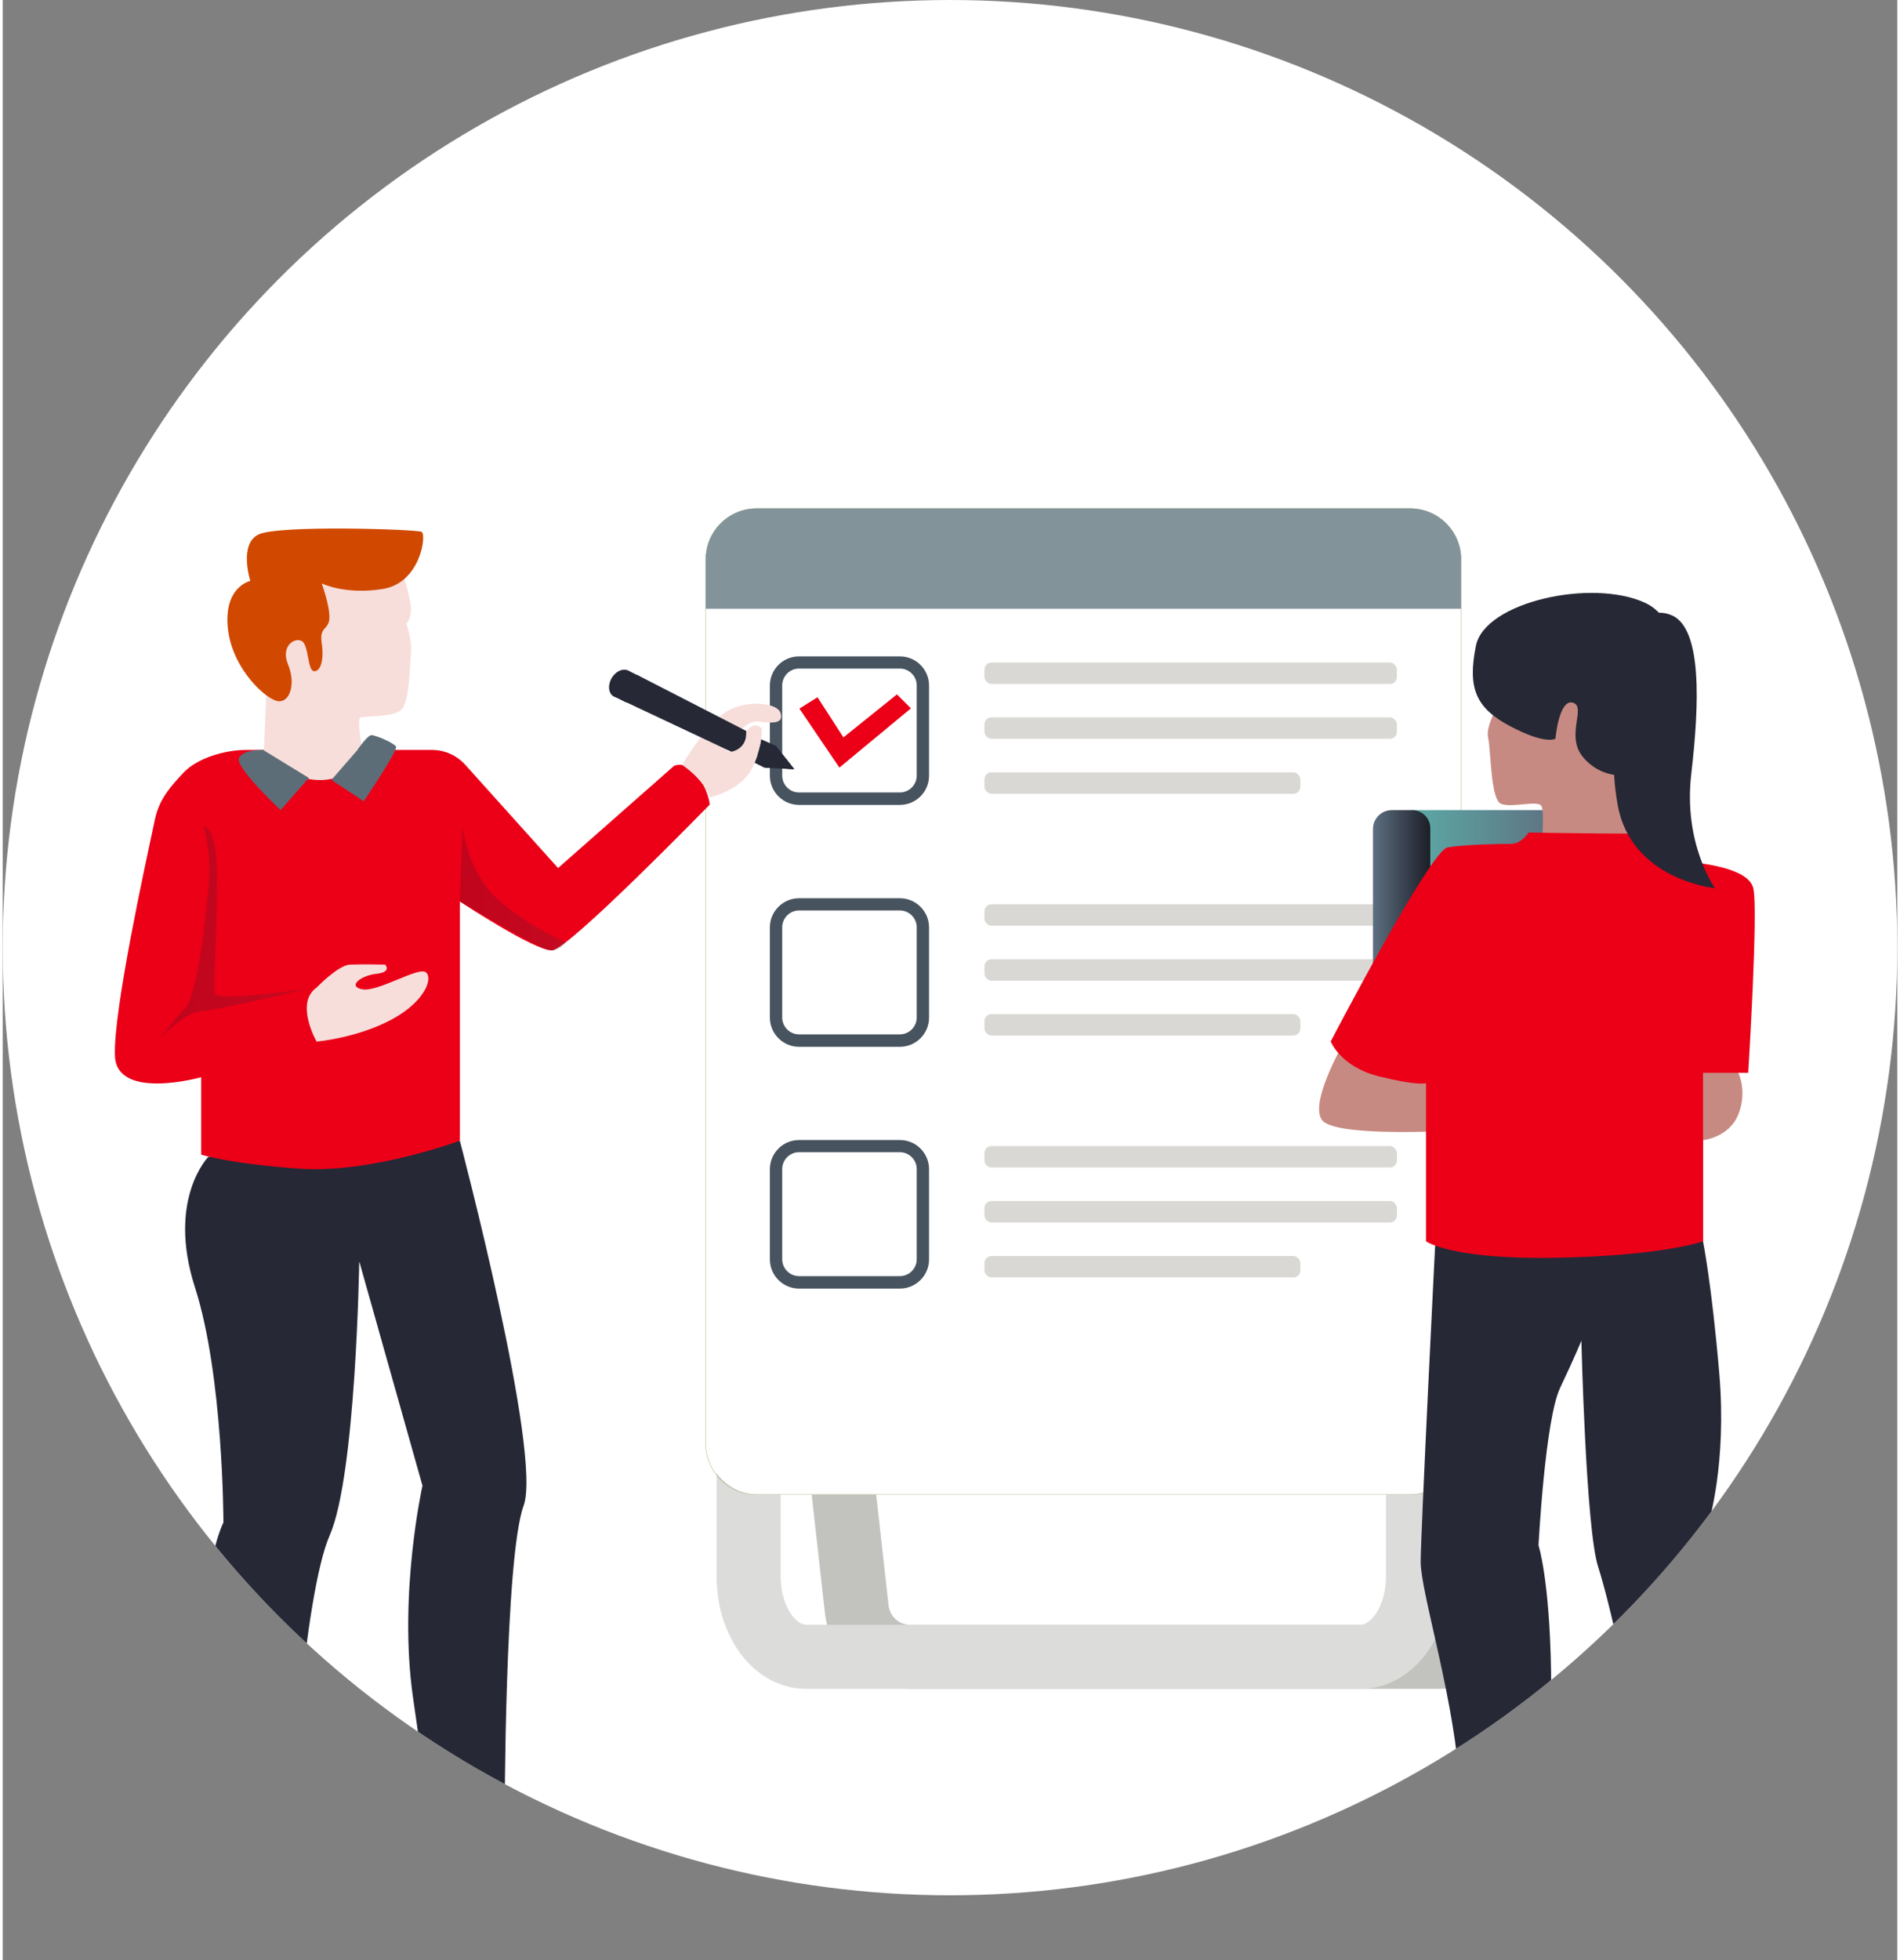 <?xml version="1.0" encoding="UTF-8"?><svg xmlns="http://www.w3.org/2000/svg" xmlns:xlink="http://www.w3.org/1999/xlink" id="Layer_163f68b7937cfd" viewBox="0 0 160 165.47" aria-hidden="true" width="160px" height="165px"><rect x="0" y="0" width="160" height="165.47" fill="#808080" stroke="none"/><defs><linearGradient class="cerosgradient" data-cerosgradient="true" id="CerosGradient_iddafe5c8ee" gradientUnits="userSpaceOnUse" x1="50%" y1="100%" x2="50%" y2="0%"><stop offset="0%" stop-color="#d1d1d1"/><stop offset="100%" stop-color="#d1d1d1"/></linearGradient><style>.cls-1-63f68b7937cfd{fill:none;}.cls-2-63f68b7937cfd{fill:url(#linear-gradient63f68b7937cfd);}.cls-2-63f68b7937cfd,.cls-3-63f68b7937cfd{opacity:.2;}.cls-4-63f68b7937cfd{clip-path:url(#clippath63f68b7937cfd);}.cls-5-63f68b7937cfd{fill:#f7dedb;}.cls-6-63f68b7937cfd{fill:#eb0017;}.cls-7-63f68b7937cfd{fill:#fff;}.cls-8-63f68b7937cfd{fill:#c2c3bf;}.cls-9-63f68b7937cfd{fill:#d14900;}.cls-10-63f68b7937cfd{fill:#c78a82;}.cls-11-63f68b7937cfd{fill:#dcdcda;}.cls-12-63f68b7937cfd{fill:#dad8d4;}.cls-13-63f68b7937cfd{fill:#6c862a;}.cls-14-63f68b7937cfd{fill:#47535e;}.cls-15-63f68b7937cfd{fill:#262836;}.cls-16-63f68b7937cfd{fill:#5d6d78;}.cls-17-63f68b7937cfd{fill:#82939a;}.cls-18-63f68b7937cfd{fill:url(#linear-gradient-363f68b7937cfd);}.cls-19-63f68b7937cfd{fill:url(#linear-gradient-463f68b7937cfd);}.cls-3-63f68b7937cfd{fill:url(#linear-gradient-263f68b7937cfd);}</style><clipPath id="clippath63f68b7937cfd"><circle class="cls-1-63f68b7937cfd" cx="80" cy="80" r="80"/></clipPath><linearGradient id="linear-gradient63f68b7937cfd" x1="13.26" y1="78.74" x2="25.85" y2="78.74" gradientUnits="userSpaceOnUse"><stop offset="0" stop-color="#161630"/><stop offset="1" stop-color="#2d2d4d"/></linearGradient><linearGradient id="linear-gradient-263f68b7937cfd" x1="38.61" y1="75.02" x2="47.56" y2="75.02" xlink:href="#linear-gradient63f68b7937cfd"/><linearGradient id="linear-gradient-363f68b7937cfd" x1="119.03" y1="78.31" x2="134.29" y2="78.31" gradientUnits="userSpaceOnUse"><stop offset="0" stop-color="#5ba9a6"/><stop offset="1" stop-color="#606378"/></linearGradient><linearGradient id="linear-gradient-463f68b7937cfd" x1="115.72" y1="76.8" x2="120.56" y2="76.8" gradientUnits="userSpaceOnUse"><stop offset="0" stop-color="#5d6f80"/><stop offset="1" stop-color="#1b1e27"/></linearGradient></defs><circle class="cls-7-63f68b7937cfd" cx="80" cy="80" r="80"/><g class="cls-4-63f68b7937cfd"><path class="cls-8-63f68b7937cfd" d="m121.49,142.57h-44.89c-3.68,0-6.76-2.78-7.17-6.46l-9.84-88.08,60.51,1.93,7.99,85.31c.18,1.87-.45,3.75-1.71,5.13-1.25,1.37-3.03,2.16-4.88,2.16Zm-55.83-88.93l9.15,81.87c.1.94.88,1.65,1.79,1.65h44.89c.45,0,.74-.25.88-.39.14-.16.37-.49.33-.98l-7.54-80.56-49.49-1.58Z"/><path class="cls-11-63f68b7937cfd" d="m114.67,142.57h-46.82c-4.24,0-7.56-4.17-7.56-9.49v-14.09h5.41v14.09c0,2.49,1.27,4.08,2.15,4.08h46.82c.88,0,2.15-1.59,2.15-4.08v-14.09h5.41v14.09c0,5.32-3.32,9.49-7.56,9.49Z"/><g><rect class="cls-7-63f68b7937cfd" x="59.37" y="42.94" width="63.78" height="83.24" rx="4.3" ry="4.3"/><path class="cls-13-63f68b7937cfd" d="m118.85,42.94c2.36,0,4.29,1.92,4.29,4.29v74.64c0,2.36-1.92,4.29-4.29,4.29h-55.18c-2.36,0-4.29-1.92-4.29-4.29V47.23c0-2.36,1.92-4.29,4.29-4.29h55.18m0-.02h-55.18c-2.38,0-4.31,1.93-4.31,4.31v74.64c0,2.38,1.93,4.31,4.31,4.31h55.18c2.38,0,4.31-1.93,4.31-4.31V47.23c0-2.38-1.93-4.31-4.31-4.31h0Z"/></g><path class="cls-17-63f68b7937cfd" d="m123.16,47.23v4.16h-63.79v-4.16c0-2.38,1.93-4.31,4.31-4.31h55.18c2.38,0,4.31,1.93,4.31,4.31Z"/><g><g><g><rect class="cls-12-63f68b7937cfd" x="82.91" y="55.93" width="34.83" height="1.81" rx=".59" ry=".59"/><rect class="cls-12-63f68b7937cfd" x="82.91" y="60.56" width="34.83" height="1.81" rx=".59" ry=".59"/><rect class="cls-12-63f68b7937cfd" x="82.91" y="65.2" width="26.68" height="1.81" rx=".59" ry=".59"/></g><path class="cls-14-63f68b7937cfd" d="m75.77,67.95h-8.52c-1.36,0-2.46-1.11-2.46-2.46v-7.62c0-1.36,1.11-2.46,2.46-2.46h8.52c1.36,0,2.46,1.11,2.46,2.46v7.62c0,1.36-1.11,2.46-2.46,2.46Zm-8.52-11.51c-.78,0-1.42.64-1.42,1.42v7.62c0,.78.64,1.42,1.42,1.42h8.52c.78,0,1.42-.64,1.42-1.42v-7.62c0-.78-.64-1.42-1.42-1.42h-8.52Z"/></g><g><g><rect class="cls-12-63f68b7937cfd" x="82.91" y="76.34" width="34.83" height="1.81" rx=".59" ry=".59"/><rect class="cls-12-63f68b7937cfd" x="82.91" y="80.98" width="34.83" height="1.81" rx=".59" ry=".59"/><rect class="cls-12-63f68b7937cfd" x="82.91" y="85.61" width="26.68" height="1.81" rx=".59" ry=".59"/></g><path class="cls-14-63f68b7937cfd" d="m75.77,88.37h-8.52c-1.36,0-2.46-1.11-2.46-2.46v-7.62c0-1.36,1.11-2.46,2.46-2.46h8.52c1.36,0,2.46,1.11,2.46,2.46v7.62c0,1.36-1.11,2.46-2.46,2.46Zm-8.52-11.51c-.78,0-1.42.64-1.42,1.42v7.62c0,.78.64,1.42,1.42,1.42h8.52c.78,0,1.42-.64,1.42-1.42v-7.62c0-.78-.64-1.42-1.42-1.42h-8.52Z"/></g><g><g><rect class="cls-12-63f68b7937cfd" x="82.91" y="96.75" width="34.83" height="1.81" rx=".59" ry=".59"/><rect class="cls-12-63f68b7937cfd" x="82.91" y="101.39" width="34.83" height="1.81" rx=".59" ry=".59"/><rect class="cls-12-63f68b7937cfd" x="82.91" y="106.03" width="26.68" height="1.81" rx=".59" ry=".59"/></g><path class="cls-14-63f68b7937cfd" d="m75.77,108.78h-8.52c-1.36,0-2.46-1.11-2.46-2.46v-7.62c0-1.36,1.11-2.46,2.46-2.46h8.52c1.36,0,2.46,1.11,2.46,2.46v7.62c0,1.36-1.11,2.46-2.46,2.46Zm-8.52-11.51c-.78,0-1.42.64-1.42,1.42v7.62c0,.78.64,1.42,1.42,1.42h8.52c.78,0,1.42-.64,1.42-1.42v-7.62c0-.78-.64-1.42-1.42-1.42h-8.52Z"/></g></g><polygon class="cls-6-63f68b7937cfd" points="67.28 59.82 70.66 64.8 76.7 59.8 75.52 58.62 71 62.25 68.81 58.86 67.28 59.82"/><g><path class="cls-15-63f68b7937cfd" d="m17.38,97.64s-3.54,3.58-1.14,11.05c2.4,7.47,2.4,19.84,2.4,19.84,0,0-1.72,3.29-1.62,11.12.11,7.83.55,13.52.55,13.52,0,0,1.33,1.96,4,1.51,2.67-.44,2.67-.89,2.67-.89,0,0,1.16-19.12,3.38-24.19,2.22-5.07,2.49-23.12,2.49-23.12l5.34,18.94s-2.05,9.16-.8,17.88c1.25,8.72,1.51,10.5,1.51,10.5,0,0,2.31.89,4.27.36l1.96-.53s0-22.15,1.6-26.51c1.6-4.36-5.38-30.8-5.38-30.8l-21.23,1.34Z"/><path class="cls-6-63f68b7937cfd" d="m20.54,63.31h15.71c1.08,0,2.1.46,2.82,1.26l7.83,8.71,9.8-8.63s1.09-.5,2.01.84c.92,1.34,1,2.43,1,2.43,0,0-11.89,12.22-13.31,12.31-1.42.08-7.79-4.12-7.79-4.12v20.19s-7.54,2.79-13.56,2.36-8.29-1.19-8.29-1.19v-6.53s-7.12,1.99-7.28-1.78c-.17-3.77,2.61-16.39,3.38-20.02.38-1.77,1.44-2.86,2.37-3.87,1.18-1.29,3.57-1.96,5.32-1.96Z"/><path class="cls-5-63f68b7937cfd" d="m33.7,48.07s.82,2.64.78,3.46c-.04.82-.39,1.12-.39,1.12,0,0,.48,1.38.39,2.41-.09,1.03-.13,4.13-.78,4.82-.65.69-3.14.56-3.49.69-.34.13.18,2.85.18,2.85,0,0,.29,1.8-2.77,2.36-3.06.56-5.57-2.22-5.57-2.22l.49-11.56s2.67-3.62,3.1-3.66c.43-.04,8.05-.27,8.05-.27Z"/><path class="cls-9-63f68b7937cfd" d="m26.94,49.25s1.98.99,5.17.47c3.19-.52,3.7-4.61,3.27-4.82-.43-.22-12.1-.6-13.78.22-1.68.82-.69,3.92-.69,3.92,0,0-2.24.47-1.9,3.96.34,3.49,3.32,6.16,4.31,6.2.99.04,1.42-1.55.78-3.1-.65-1.55.56-2.33,1.16-1.98.6.34.47,2.5,1.03,2.54s.86-.95.65-2.37c-.22-1.42.6-1.08.65-2.11.04-1.03-.65-2.93-.65-2.93Z"/><path class="cls-16-63f68b7937cfd" d="m25.85,65.67l-2.38,2.72s-3.9-3.65-3.51-4.41c.39-.75,2.05-.66,2.05-.66l3.84,2.35Z"/><path class="cls-16-63f68b7937cfd" d="m29.96,63.31l-2.2,2.53,2.73,1.8s2.91-4.3,2.73-4.61c-.18-.31-1.72-.97-2.07-.97s-1.19,1.24-1.19,1.24Z"/><path class="cls-15-63f68b7937cfd" d="m18.57,154.08s-1.28,4.9-.43,5.87,10.78,1.01,11.68.23c.9-.78-1.24-2.21-3.53-3.18s-2.04-3.21-2.04-3.21c0,0-3.03,1.34-5.68.3Z"/><path class="cls-15-63f68b7937cfd" d="m41.96,153.72s-.35,1.22,2.45,1.76c2.79.54,5.32.62,5.39,2.06.08,1.44-5.74.85-8.03.85s-3.96,1.32-4.7-.35c-.74-1.67-.4-4.09-.4-4.09,0,0,3.65.61,5.29-.23Z"/><path class="cls-5-63f68b7937cfd" d="m26.51,83.37s1.83-1.91,2.84-1.94c1.01-.04,2.95,0,2.95,0,0,0,.6.64-.75.78-1.34.15-2.47,1.08-1.16,1.31,1.31.22,4.63-1.87,5.31-1.46.67.41.07,2.43-2.84,4-2.91,1.57-6.35,1.87-6.35,1.87,0,0-1.87-3.25,0-4.56Z"/><path class="cls-5-63f68b7937cfd" d="m59.71,67.31s2.63-.55,3.57-2.44c.93-1.89.82-3.35.82-3.35,0,0-.78-1-1.64.79-.86,1.79-1.34,1.01-1.34,1.01,0,0,1.27-2.58,2.73-2.4,1.46.19,2.09.07,1.83-.75s-2.69-1.12-4.41-.19c-1.72.93-3.9,4.59-3.9,4.59,0,0,1.78,1.13,2.35,2.74Z"/><path class="cls-15-63f68b7937cfd" d="m62.8,61.71l-9.23-4.74-1.09,2.23,9.05,4.26s1.34-.17,1.26-1.75Z"/><path class="cls-15-63f68b7937cfd" d="m54.08,57.92l8.68,4.34-.14.41-.24.33-8.7-4.19s.43-.51.4-.89Z"/><path class="cls-15-63f68b7937cfd" d="m53.66,57.02s-.04-.01-.06-.02h0s-.84-.42-.84-.42l-1.08,2.24.77.38s.02.01.03.02c.01,0,.02,0,.03.01l.03.02h0c.45.16,1.03-.15,1.34-.73.32-.61.22-1.28-.24-1.5Z"/><path class="cls-15-63f68b7937cfd" d="m53.04,58.1c-.32.61-.95.92-1.41.71-.45-.22-.56-.89-.24-1.5.32-.61.95-.92,1.41-.71.45.22.56.89.24,1.5Z"/><path class="cls-15-63f68b7937cfd" d="m64.05,62.41l1.24.55,1.55,1.96-2.53-.12-.81-.41s.46-.98.55-1.98Z"/><path class="cls-15-63f68b7937cfd" d="m65.29,62.96s.2.59-.12,1.15c-.32.56-.86.7-.86.7l2.53.12-1.55-1.96Z"/><path class="cls-15-63f68b7937cfd" d="m66.17,64.08s.11.24,0,.48c-.11.23-.35.32-.35.32l1.01.05-.66-.84Z"/><path class="cls-15-63f68b7937cfd" d="m63.98,62.84l1.35.74s.07.29-.17.57c-.24.27-.18.2-.18.2l-1.25-.59s.19-.55.25-.91Z"/><path class="cls-2-63f68b7937cfd" d="m16.99,69.8s.62,2.23.43,4.59c-.19,2.36-.93,9.56-2.02,10.74-1.09,1.18-2.14,2.55-2.14,2.55,0,0,2.11-2.23,3.41-2.3,1.3-.06,9.18-1.92,9.18-1.92,0,0-7.75,1.15-7.93.42-.19-.73.37-8.61.12-11.41-.25-2.79-1.06-2.67-1.06-2.67Z"/><path class="cls-3-63f68b7937cfd" d="m38.61,76.11l.23-6.31s.43,4.02,3.17,6.31c2.74,2.3,5.55,3.43,5.55,3.43,0,0-.63,1.05-1.77.58s-7.18-4.01-7.18-4.01Z"/></g><g><g><rect class="cls-18-63f68b7937cfd" x="119.03" y="68.39" width="15.26" height="19.83"/><path class="cls-19-63f68b7937cfd" d="m115.72,85.21v-15.23c0-.88.71-1.59,1.59-1.59h1.72c.84,0,1.53.68,1.53,1.53v15.3h-4.84Z"/></g><path class="cls-10-63f68b7937cfd" d="m126.52,59.12s-1.32,2.11-1.08,3.14c.25,1.03.2,5.2,1.08,5.59.88.39,3.14-.34,3.43.2.29.54,0,3.48,0,3.48h9.27l-2.5-13-10.2.59Z"/><path class="cls-15-63f68b7937cfd" d="m124.41,54.53c-.7,3.54-.05,5.23,2.94,6.8,2.99,1.57,3.78,1.03,3.78,1.03,0,0,.29-3.38,1.47-3.04,1.18.34-.64,2.75.83,4.56,1.47,1.81,4.17,2.21,6.06.44,1.89-1.77,3.7-11.38-.81-13.44-4.51-2.06-13.54-.06-14.27,3.65Z"/><path class="cls-10-63f68b7937cfd" d="m113.15,88.22s-2.85,4.96-1.71,6.36c1.14,1.41,10.48.89,10.85.89s-.81-5.04-.81-5.04l-8.32-2.22Z"/><path class="cls-10-63f68b7937cfd" d="m146.57,90.56s.79,1.58,0,3.53c-.79,1.95-2.97,2.16-2.97,2.16v-5.7h2.97Z"/><path class="cls-15-63f68b7937cfd" d="m138.18,159.53s-.15,1.59-3.24,2.29c-3.09.71-7.85,1.15-5.56,2.21,2.29,1.06,7.24.35,9.18,0,1.94-.35,4.85,1.15,5.38-.18.53-1.32-.21-4.46-.21-4.46,0,0-3.64.57-5.55.13Z"/><path class="cls-15-63f68b7937cfd" d="m120.97,105.14s-1.22,24.28-1.22,26.72,2.56,10.63,3.2,17.67c.64,7.04,0,10.37,0,10.37,0,0,.9,1.41,2.82,1.41s3.93-1.02,3.93-1.02c0,0,1.19-11.39,1.06-19.2-.13-7.81-1.06-10.63-1.06-10.63,0,0,.55-10.63,1.83-13.31,1.28-2.69,1.79-3.97,1.79-3.97,0,0,.38,15.87,1.41,19.07,1.02,3.2,2.82,11.14,3.07,15.23.26,4.1,0,11.65,0,11.65,0,0,.9,1.41,3.2,1.15s3.58-1.79,3.58-1.79c0,0,2.82-17.01,1.28-23.16-1.54-6.15-1.79-6.79-1.79-6.79,0,0,1.54-4.99.9-12.55s-1.38-11.21-1.38-11.21l-22.62.37Z"/><path class="cls-15-63f68b7937cfd" d="m124.15,160.41s-.15,1.59-3.24,2.29c-3.09.71-7.85,1.15-5.56,2.21,2.29,1.06,7.24.35,9.18,0,1.94-.35,4.85,1.15,5.38-.18.53-1.32-.21-4.46-.21-4.46,0,0-3.64.57-5.55.13Z"/><path class="cls-6-63f68b7937cfd" d="m128.86,70.28s11.58.21,11.79,0c.21-.21,1.47,2.37,1.99,2.49.52.11,4.77.42,5.2,2.22.43,1.8-.43,15.58-.43,15.58h-3.81v14.22s-3.29,1.21-12.31,1.39c-9.01.17-11.09-1.39-11.09-1.39v-13.35s-.64.25-3.93-.56c-3.29-.81-4.12-2.96-4.12-2.96,0,0,8.4-16.12,9.87-16.38,1.47-.26,4.5-.3,5.37-.3s1.47-.95,1.47-.95Z"/><path class="cls-15-63f68b7937cfd" d="m140.98,51.96c-1.97-.9-3.87.99-4.46,3.13-.59,2.14.88,3.23.88,3.23,0,0-2.14,3.23-1.02,9.6,1.12,6.38,8.23,7.06,8.23,7.06,0,0-2.7-3.71-2.01-9.64.69-5.93.92-12.23-1.62-13.39Z"/></g></g></svg>